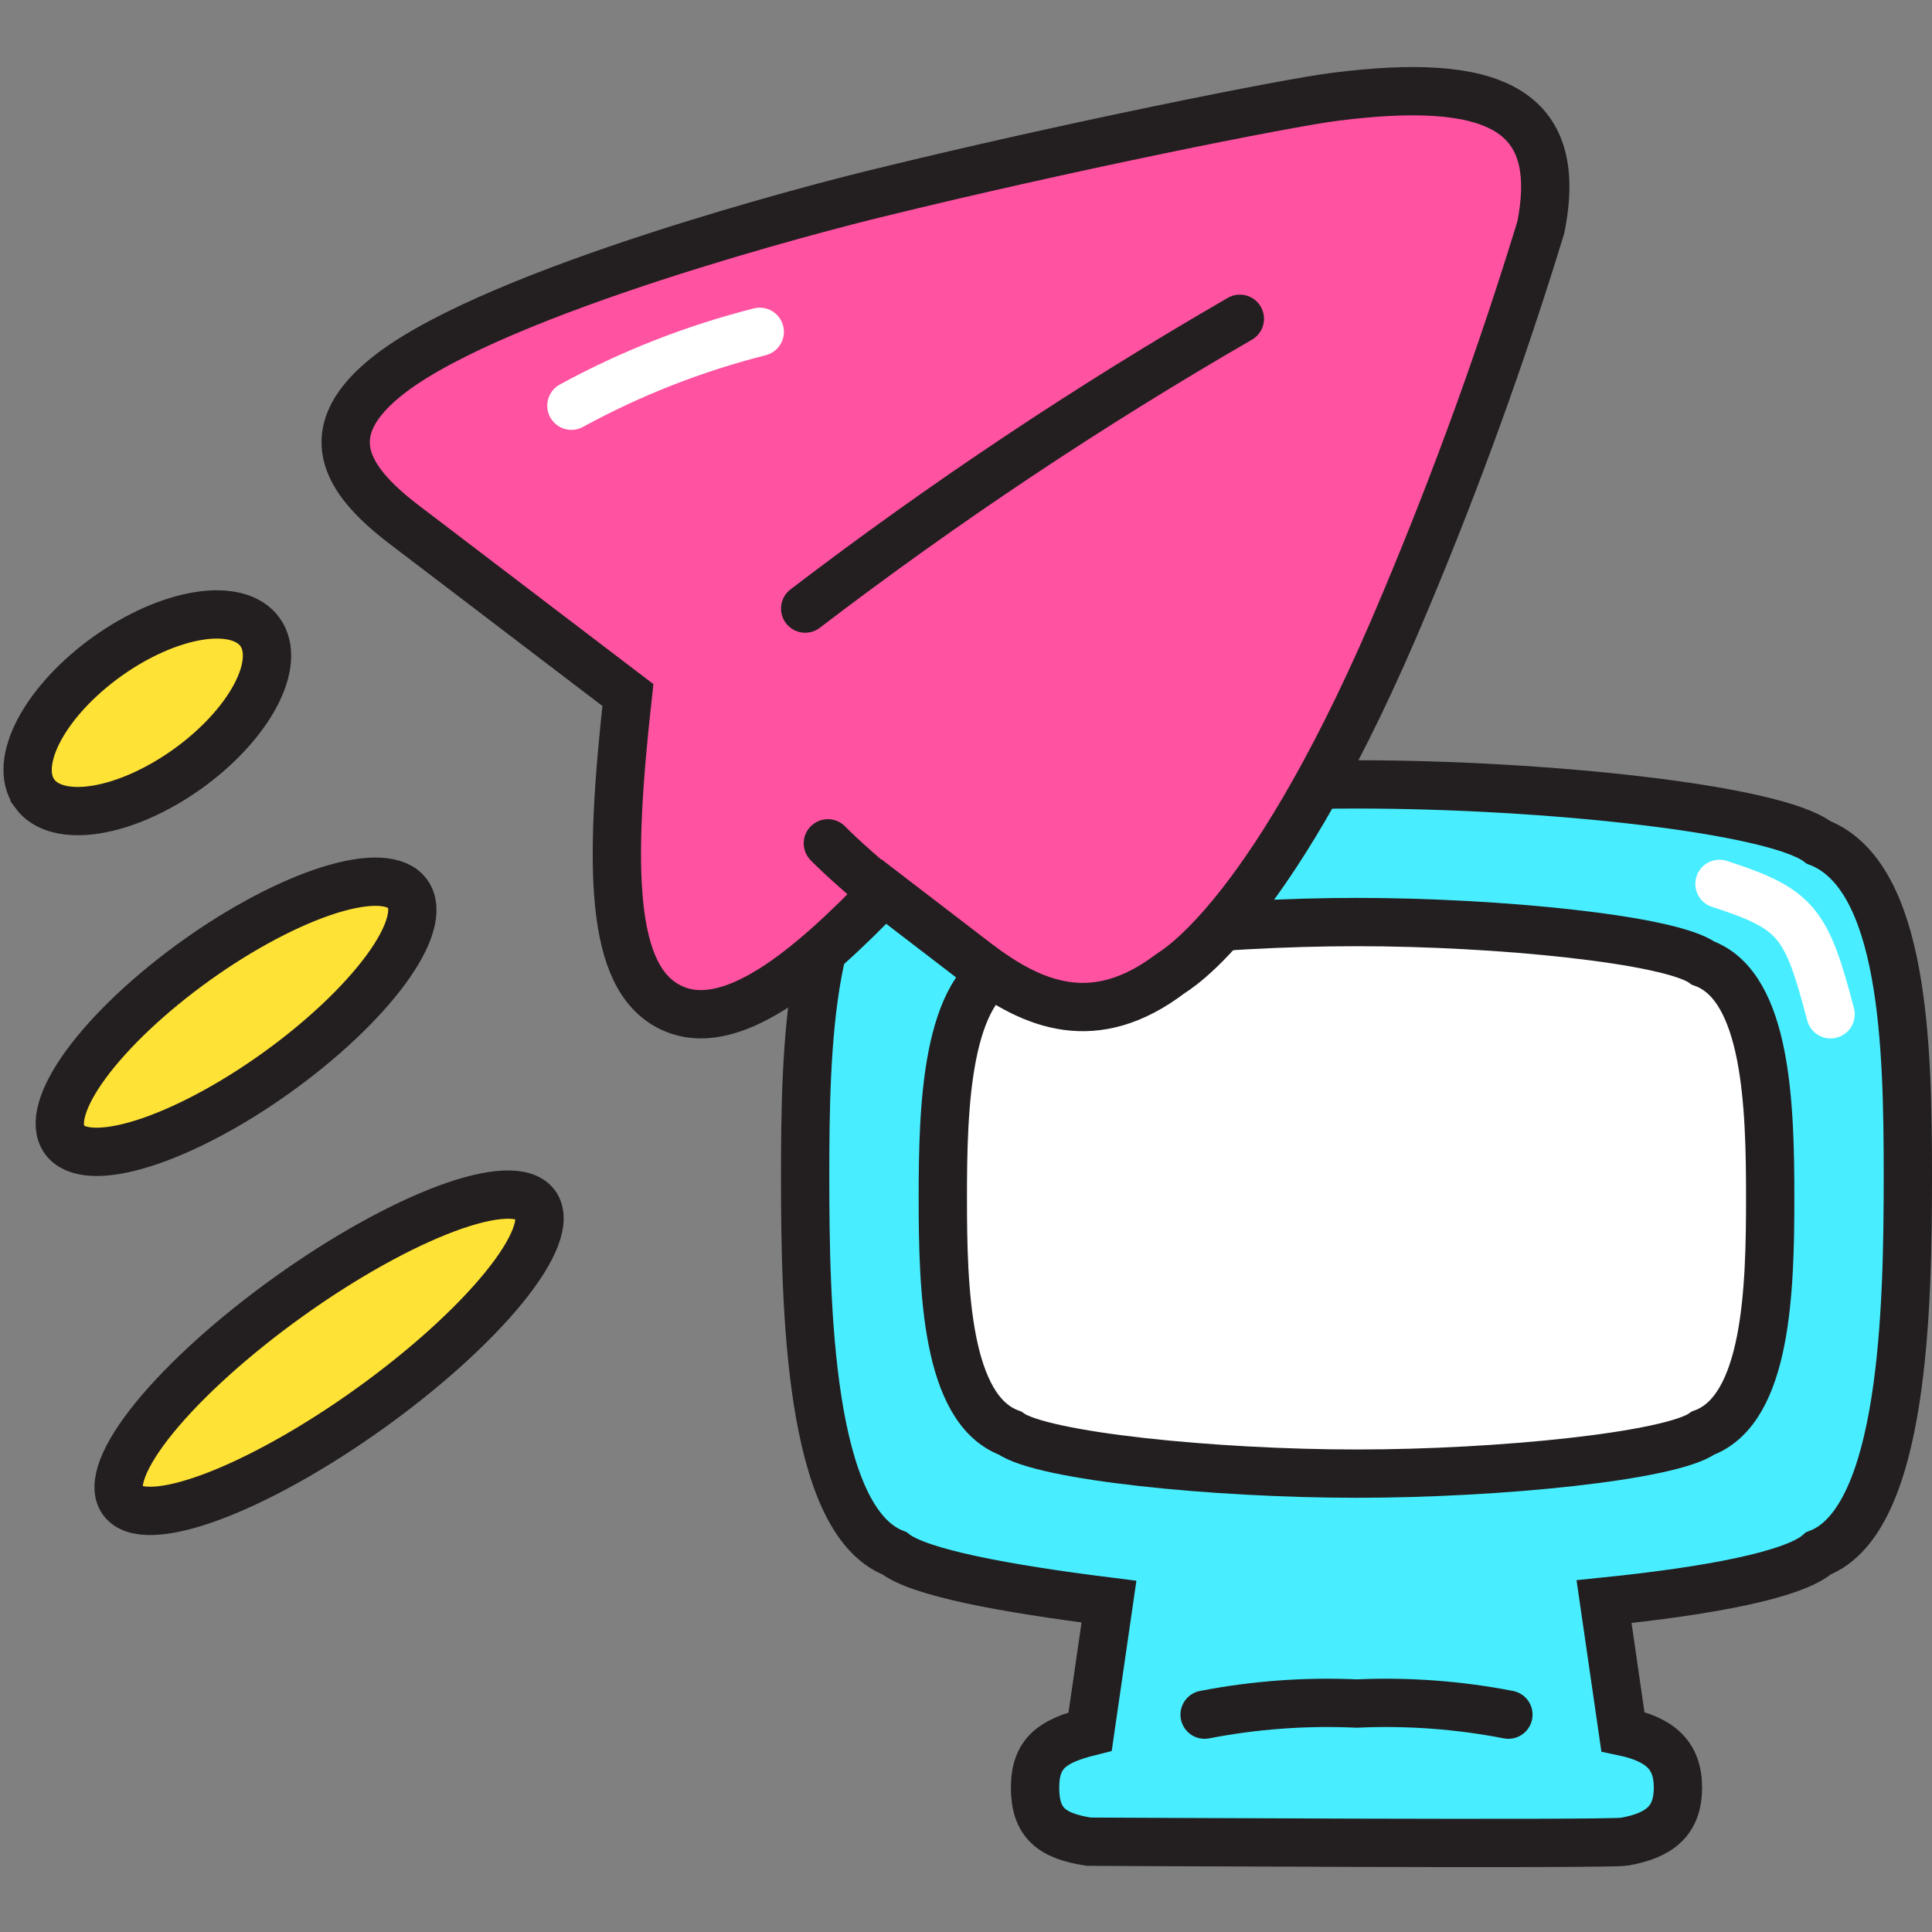 <svg xmlns="http://www.w3.org/2000/svg" fill="none" viewBox="0 0 40 40" id="Sent-From-Computer--Streamline-Stickies">
  <rect x="0" y="0" width="40" height="40" fill="#808080" stroke="none"/>
  <desc>
    Sent From Computer Streamline Icon: https://streamlinehq.com
  </desc>
  <path fill="#ffe236" stroke="#231f20" stroke-miterlimit="10" d="M1.334 23.595c0.109 0.153 0.309 0.238 0.589 0.251 0.28 0.013 0.633 -0.046 1.04 -0.174 0.407 -0.128 0.86 -0.323 1.333 -0.573 0.473 -0.25 0.957 -0.551 1.423 -0.885 0.467 -0.334 0.907 -0.695 1.297 -1.062 0.389 -0.367 0.72 -0.733 0.973 -1.077 0.253 -0.344 0.423 -0.66 0.5 -0.928 0.078 -0.269 0.061 -0.486 -0.048 -0.639 -0.109 -0.153 -0.309 -0.238 -0.589 -0.252 -0.28 -0.013 -0.633 0.046 -1.04 0.174 -0.407 0.128 -0.86 0.323 -1.333 0.573 -0.473 0.25 -0.957 0.551 -1.423 0.885 -0.467 0.334 -0.907 0.695 -1.297 1.062 -0.389 0.367 -0.72 0.733 -0.973 1.077 -0.253 0.344 -0.423 0.66 -0.5 0.929 -0.078 0.269 -0.061 0.486 0.048 0.639Z" stroke-width="1"></path>
  <path fill="#ffe236" stroke="#231f20" stroke-miterlimit="10" d="M0.716 16.428c0.221 0.308 0.678 0.428 1.272 0.333 0.594 -0.095 1.275 -0.398 1.894 -0.841 0.619 -0.443 1.125 -0.99 1.407 -1.522 0.282 -0.531 0.316 -1.003 0.095 -1.312 -0.221 -0.308 -0.678 -0.428 -1.272 -0.333 -0.594 0.095 -1.275 0.397 -1.894 0.84 -0.619 0.443 -1.125 0.99 -1.407 1.522 -0.282 0.531 -0.316 1.003 -0.095 1.312Z" stroke-width="1"></path>
  <path fill="#ffe236" stroke="#231f20" stroke-miterlimit="10" d="M2.536 31.068c0.109 0.153 0.328 0.225 0.644 0.212 0.316 -0.013 0.723 -0.11 1.197 -0.286 0.474 -0.176 1.007 -0.428 1.568 -0.741 0.561 -0.313 1.139 -0.681 1.7 -1.083 0.562 -0.402 1.096 -0.83 1.574 -1.26 0.477 -0.43 0.887 -0.853 1.207 -1.245 0.32 -0.392 0.543 -0.746 0.657 -1.041 0.114 -0.295 0.116 -0.525 0.007 -0.678 -0.109 -0.153 -0.328 -0.225 -0.644 -0.212 -0.316 0.013 -0.723 0.11 -1.197 0.286 -0.474 0.176 -1.007 0.428 -1.568 0.741 -0.561 0.313 -1.139 0.681 -1.7 1.083 -0.562 0.402 -1.096 0.83 -1.574 1.26 -0.477 0.43 -0.887 0.853 -1.207 1.245 -0.32 0.392 -0.543 0.746 -0.657 1.041 -0.114 0.295 -0.116 0.525 -0.007 0.678Z" stroke-width="1"></path>
  <path fill="#48eeff" stroke="#231f20" stroke-miterlimit="10" d="M37.65 17.44c-0.89 -0.69 -5.63 -1.2 -9.56 -1.2 -3.93 0 -8.68 0.51 -9.57 1.2 -1.78 0.69 -1.85 4.24 -1.85 6.91s0.07 7.12 1.85 7.81c0.51 0.4 2.28 0.73 4.44 1l-0.39 2.69c-0.76 0.19 -1.14 0.43 -1.14 1.16s0.34 1 1.11 1.12c0.26 0 10.72 0.06 11.09 0 0.74 -0.13 1.11 -0.44 1.11 -1.12 0 -0.68 -0.38 -1 -1.14 -1.16l-0.39 -2.69c2.16 -0.22 3.93 -0.55 4.44 -1 1.78 -0.69 1.85 -5.14 1.85 -7.81s-0.07 -6.22 -1.85 -6.91Z" stroke-width="1"></path>
  <path fill="#ffffff" stroke="#231f20" stroke-miterlimit="10" d="M35.26 29.67c1.33 -0.49 1.39 -3 1.39 -4.87s-0.06 -4.38 -1.39 -4.86c-0.67 -0.49 -4.23 -0.85 -7.17 -0.85 -2.94 0 -6.51 0.36 -7.18 0.85 -1.33 0.48 -1.39 3 -1.39 4.86 0 1.86 0.06 4.38 1.39 4.87 0.67 0.48 4.23 0.84 7.18 0.84 2.95 0 6.5 -0.36 7.17 -0.84Z" stroke-width="1"></path>
  <path stroke="#231f20" stroke-linecap="round" stroke-miterlimit="10" d="M24.94 35.5c1.037 -0.201 2.095 -0.278 3.15 -0.23 1.052 -0.048 2.106 0.029 3.14 0.23" stroke-width="1"></path>
  <path stroke="#ffffff" stroke-linecap="round" stroke-miterlimit="10" d="M35.6 18.3c1.6 0.52 1.8 0.79 2.3 2.7" stroke-width="1"></path>
  <path fill="#ff52a1" stroke="#231f20" stroke-miterlimit="10" d="M27.67 2c-1 0.12 -5.68 1.06 -9.5 2 -1.17 0.28 -7.81 2 -10.08 3.73 -1.58 1.21 -0.92 2.21 0.25 3.11L13 14.39c-0.4 3.59 -0.37 5.84 0.87 6.46 1.24 0.62 2.9 -0.8 4.43 -2.39l1.93 1.48c1.17 0.89 2.44 1.4 4 0.22 0.09 -0.07 2.15 -1.18 4.88 -7.74 1.059 -2.522 1.99 -5.095 2.79 -7.71 0.5 -2.49 -1.03 -3.11 -4.23 -2.71Z" stroke-width="1"></path>
  <path fill="#48eeff" d="M16.67 12.6c2.868 -2.191 5.875 -4.195 9 -6Z" stroke-width="1"></path>
  <path stroke="#231f20" stroke-linecap="round" stroke-miterlimit="10" d="M16.67 12.6c2.868 -2.191 5.875 -4.195 9 -6" stroke-width="1"></path>
  <path fill="#48eeff" d="M18.25 18.46c-0.85 -0.72 -1.11 -1 -1.11 -1Z" stroke-width="1"></path>
  <path stroke="#231f20" stroke-linecap="round" stroke-miterlimit="10" d="M18.25 18.46c-0.85 -0.72 -1.11 -1 -1.11 -1" stroke-width="1"></path>
  <path stroke="#ffffff" stroke-linecap="round" stroke-miterlimit="10" d="M11.83 8.4c1.23 -0.672 2.541 -1.186 3.9 -1.53" stroke-width="1"></path>
</svg>